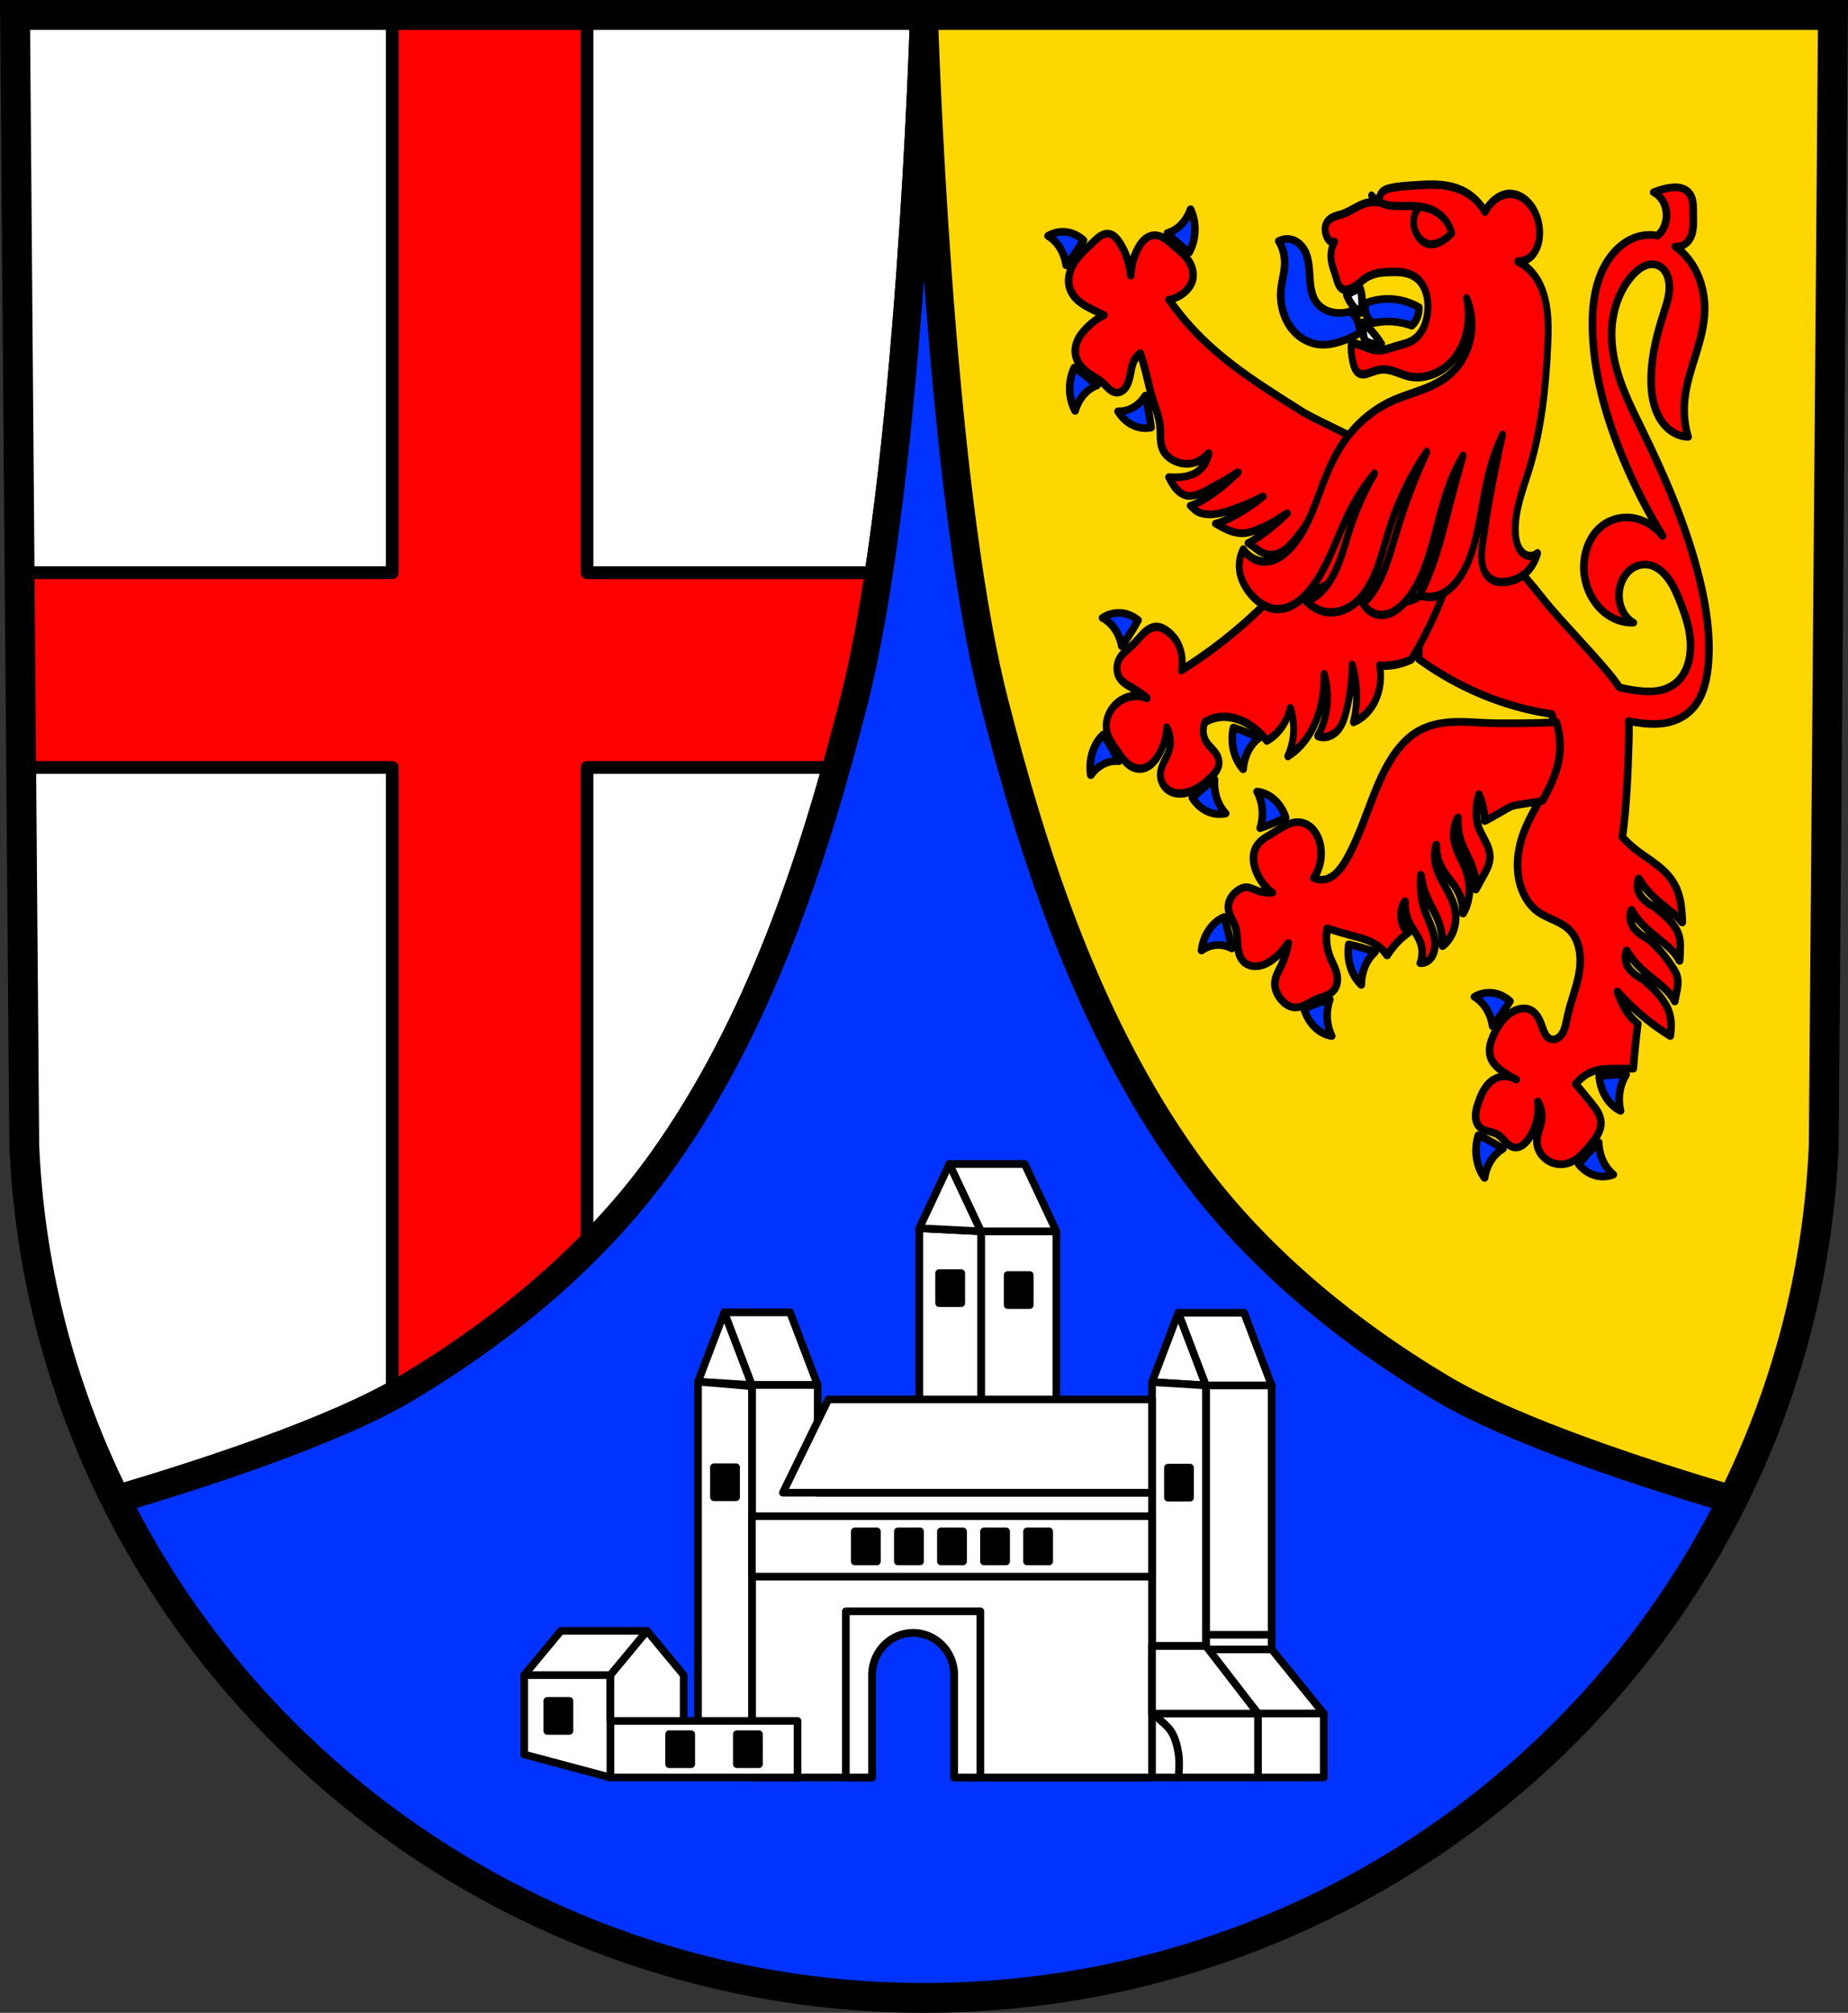 <?xml version="1.0" encoding="UTF-8" standalone="no"?>
<!-- Created with Inkscape (http://www.inkscape.org/) -->

<svg
   xmlns:dc="http://purl.org/dc/elements/1.1/"
   xmlns:cc="http://creativecommons.org/ns#"
   xmlns:rdf="http://www.w3.org/1999/02/22-rdf-syntax-ns#"
   xmlns:svg="http://www.w3.org/2000/svg"
   xmlns="http://www.w3.org/2000/svg"
   xmlns:sodipodi="http://sodipodi.sourceforge.net/DTD/sodipodi-0.dtd"
   xmlns:inkscape="http://www.inkscape.org/namespaces/inkscape"
   width="192.212mm"
   height="209.344mm"
   viewBox="0 0 192.212 209.344"
   version="1.1"
   id="svg8449"
   inkscape:version="0.92.4 (5da689c313, 2019-01-14)"
   sodipodi:docname="DEU Dhronecken COA.svg">
  <rect x="0" y="0" width="192.212" height="209.344" fill="#333333" stroke="none"/>
  <defs
     id="defs8443">
    <inkscape:path-effect
       effect="spiro"
       id="path-effect5298-3-3"
       is_visible="true" />
    <inkscape:path-effect
       effect="spiro"
       id="path-effect5302-9-3"
       is_visible="true" />
    <inkscape:path-effect
       effect="spiro"
       id="path-effect5460-3-0"
       is_visible="true" />
    <inkscape:path-effect
       effect="spiro"
       id="path-effect5298-3-3-4"
       is_visible="true" />
    <inkscape:path-effect
       effect="spiro"
       id="path-effect5302-9-3-7"
       is_visible="true" />
    <inkscape:path-effect
       effect="spiro"
       id="path-effect5460-3-0-2"
       is_visible="true" />
  </defs>
  <sodipodi:namedview
     id="base"
     pagecolor="#ffffff"
     bordercolor="#666666"
     borderopacity="1.0"
     inkscape:pageopacity="0.0"
     inkscape:pageshadow="2"
     inkscape:zoom="0.69260138"
     inkscape:cx="363.23469"
     inkscape:cy="395.60994"
     inkscape:document-units="mm"
     inkscape:current-layer="layer1"
     showgrid="false"
     inkscape:window-width="1366"
     inkscape:window-height="745"
     inkscape:window-x="-8"
     inkscape:window-y="-8"
     inkscape:window-maximized="1"
     inkscape:snap-nodes="true"
     fit-margin-top="0"
     fit-margin-left="0"
     fit-margin-right="0"
     fit-margin-bottom="0"
     inkscape:snap-midpoints="true"
     inkscape:snap-smooth-nodes="true"
     inkscape:object-paths="true" />
  <g
     inkscape:label="Ebene 1"
     inkscape:groupmode="layer"
     id="layer1"
     transform="translate(4.49,-7.225)">
    <path
       style="fill:#0033ff;fill-opacity:1;fill-rule:evenodd;stroke:none;stroke-width:3.104;stroke-opacity:1"
       inkscape:connector-curvature="0"
       d="m 186.157,8.777 -0.959,117.581 C 183.105,175.817 141.758,214.988 91.616,215.016 41.519,214.955 0.156,175.77 -1.966,126.358 L -2.925,8.777 h 94.539 z"
       id="path10563-0-6-7-6-6"
       sodipodi:nodetypes="ccccccc" />
    <path
       inkscape:connector-curvature="0"
       style="fill:#ffffff;stroke:#000000;stroke-width:2.91;stroke-linecap:butt;stroke-linejoin:round;stroke-miterlimit:4;stroke-dasharray:none;stroke-opacity:1"
       d="M -2.925,8.777 -1.966,126.357 c 0.566,13.186 3.929,25.643 9.504,36.824 8.622,-2.541 22.6,-7.043 30.184,-11.558 C 47.926,145.549 57.468,137.641 64.366,127.976 74.427,113.879 80.095,96.805 84.35,80.017 90.214,56.878 91.614,8.777 91.614,8.777 Z m 94.539,0 c 0,0 1.4,48.101 7.264,71.24 4.255,16.788 9.922,33.863 19.983,47.959 6.898,9.666 16.441,17.573 26.644,23.647 7.593,4.52 21.597,9.028 30.216,11.567 5.566,-11.181 8.918,-23.64 9.476,-36.833 L 186.157,8.777 Z"
       id="path3370" />
    <path
       inkscape:connector-curvature="0"
       style="fill:#ff0000;fill-opacity:1;stroke:#000000;stroke-width:1.323;stroke-linecap:round;stroke-linejoin:round;stroke-miterlimit:4;stroke-dasharray:none;stroke-opacity:1"
       d="M 36.311,8.777 V 66.787 H -2.452 l 0.073,8.929 0.092,11.324 H 36.311 V 152.423 c 0.49,-0.266 0.963,-0.533 1.411,-0.8 6.764,-4.027 13.237,-8.86 18.842,-14.476 V 87.041 h 25.913 c 0.656,-2.341 1.28,-4.685 1.873,-7.024 0.971,-3.833 1.818,-8.358 2.558,-13.229 H 56.564 V 8.777 Z"
       id="rect3404-7" />
    <path
       style="fill:none;stroke:#000000;stroke-width:2.91;stroke-linecap:butt;stroke-linejoin:round;stroke-miterlimit:4;stroke-dasharray:none;stroke-opacity:1"
       d="m -2.925,8.777 0.959,117.58 c 0.566,13.186 3.929,25.643 9.504,36.824 8.622,-2.541 22.6,-7.043 30.184,-11.558 10.204,-6.074 19.746,-13.982 26.644,-23.647 C 74.427,113.879 80.095,96.805 84.35,80.017 90.214,56.878 91.614,8.777 91.614,8.777 Z"
       id="path9332"
       inkscape:connector-curvature="0" />
    <path
       style="fill:#ffd700;fill-opacity:1;stroke:#000000;stroke-width:2.91;stroke-linecap:butt;stroke-linejoin:round;stroke-miterlimit:4;stroke-dasharray:none;stroke-opacity:1"
       d="m 91.614,8.777 c 0,0 1.4,48.101 7.264,71.24 4.255,16.788 9.922,33.863 19.983,47.959 6.898,9.666 16.441,17.573 26.644,23.647 7.593,4.52 21.597,9.028 30.216,11.567 5.566,-11.181 8.918,-23.64 9.476,-36.833 L 186.157,8.777 Z"
       id="path3370-0"
       inkscape:connector-curvature="0" />
    <path
       style="fill:none;fill-rule:evenodd;stroke:#000000;stroke-width:3.104;stroke-opacity:1"
       inkscape:connector-curvature="0"
       d="m 186.157,8.777 -0.959,117.581 C 183.105,175.817 141.758,214.988 91.616,215.016 41.519,214.955 0.156,175.77 -1.966,126.358 L -2.925,8.777 h 94.539 z"
       id="path10563-0-6-7-6"
       sodipodi:nodetypes="ccccccc" />
    <path
       inkscape:connector-curvature="0"
       style="fill:#0033ff;fill-opacity:1;fill-rule:evenodd;stroke:#000000;stroke-width:0.794;stroke-linecap:round;stroke-linejoin:round;stroke-miterlimit:4;stroke-dasharray:none;stroke-opacity:1"
       d="m 119.344,28.986 c -0.271,0.784 -0.742,1.464 -1.332,1.922 -0.328,0.255 -0.692,0.441 -1.072,0.549 0.365,0.374 0.74,0.734 1.123,1.08 0.367,0.331 0.742,0.649 1.125,0.953 0.395,-0.715 0.608,-1.576 0.603,-2.438 -0.004,-0.72 -0.16,-1.437 -0.447,-2.067 z m -13.103,2.352 c -0.591,-0.037 -1.19,0.108 -1.724,0.42 0.628,0.375 1.159,0.987 1.499,1.73 0.19,0.414 0.321,0.866 0.388,1.333 0.329,-0.421 0.647,-0.855 0.953,-1.3 0.294,-0.426 0.577,-0.861 0.849,-1.307 -0.564,-0.521 -1.259,-0.831 -1.966,-0.876 z m 23.002,0.743 c -0.25,0.02 -0.497,0.091 -0.726,0.212 0.417,0.683 0.638,1.539 0.617,2.388 -0.022,0.889 -0.297,1.739 -0.385,2.622 -0.146,1.462 0.256,2.994 1.079,4.074 0.759,0.997 1.851,1.592 2.967,1.686 0.833,0.07 1.667,-0.127 2.465,-0.421 0.58,-0.214 1.148,-0.481 1.696,-0.796 -0.003,-0.567 -0.154,-1.13 -0.424,-1.592 -0.148,-0.253 -0.331,-0.476 -0.539,-0.656 -0.626,0.205 -1.289,0.237 -1.926,0.094 -0.342,-0.077 -0.678,-0.204 -0.984,-0.404 -0.306,-0.199 -0.583,-0.473 -0.788,-0.814 -0.369,-0.614 -0.483,-1.397 -0.539,-2.154 -0.04,-0.532 -0.057,-1.069 -0.129,-1.596 -0.072,-0.527 -0.203,-1.052 -0.449,-1.495 -0.281,-0.504 -0.709,-0.882 -1.19,-1.052 -0.24,-0.085 -0.492,-0.117 -0.742,-0.097 z m 10.738,6.231 c -0.829,-0.015 -1.659,0.135 -2.448,0.444 -0.038,0.199 -0.051,0.405 -0.039,0.609 0.018,0.299 0.093,0.594 0.231,0.843 0.163,0.293 0.414,0.513 0.694,0.609 0.635,-0.135 1.283,-0.181 1.926,-0.14 0.678,0.043 1.353,0.185 2.004,0.421 0.25,-0.231 0.451,-0.541 0.577,-0.89 0.117,-0.322 0.17,-0.678 0.154,-1.03 -0.717,-0.407 -1.487,-0.677 -2.273,-0.796 -0.274,-0.042 -0.55,-0.064 -0.827,-0.069 z m -32.725,7.137 c -0.357,0.744 -0.525,1.62 -0.476,2.479 0.041,0.718 0.233,1.422 0.553,2.028 0.23,-0.803 0.665,-1.517 1.231,-2.019 0.315,-0.279 0.669,-0.493 1.042,-0.63 -0.384,-0.345 -0.777,-0.677 -1.178,-0.993 -0.383,-0.302 -0.774,-0.591 -1.171,-0.866 z m 7.387,2.919 c -0.238,0.375 -0.529,0.7 -0.855,0.958 -0.587,0.463 -1.292,0.703 -1.991,0.678 0.352,0.579 0.825,1.047 1.362,1.35 0.643,0.363 1.376,0.484 2.075,0.344 -0.069,-0.549 -0.151,-1.096 -0.247,-1.64 -0.1,-0.568 -0.215,-1.131 -0.343,-1.691 z m -2.758,22.597 c -0.592,-0.002 -1.184,0.18 -1.704,0.523 0.643,0.337 1.197,0.916 1.567,1.638 0.206,0.402 0.356,0.846 0.441,1.308 0.311,-0.44 0.611,-0.892 0.9,-1.355 0.276,-0.443 0.541,-0.895 0.795,-1.357 -0.584,-0.487 -1.291,-0.755 -2,-0.757 z m 11.924,11.925 c -0.192,0.829 -0.174,1.728 0.051,2.545 0.188,0.682 0.519,1.306 0.953,1.795 0.057,-0.848 0.331,-1.673 0.775,-2.33 0.247,-0.366 0.545,-0.681 0.878,-0.927 -0.443,-0.217 -0.891,-0.419 -1.344,-0.602 -0.434,-0.176 -0.872,-0.336 -1.313,-0.481 z m -13.55,0.728 c -0.557,0.532 -0.978,1.272 -1.192,2.093 -0.179,0.686 -0.213,1.427 -0.099,2.133 0.457,-0.644 1.078,-1.114 1.755,-1.328 0.377,-0.119 0.77,-0.16 1.159,-0.121 -0.253,-0.493 -0.517,-0.976 -0.794,-1.449 -0.265,-0.453 -0.541,-0.895 -0.828,-1.328 z m 11.576,4.654 c -0.408,0.301 -0.809,0.617 -1.201,0.948 -0.375,0.317 -0.743,0.647 -1.103,0.99 0.431,0.683 1.034,1.205 1.707,1.474 0.562,0.225 1.171,0.275 1.754,0.145 -0.525,-0.563 -0.904,-1.323 -1.072,-2.148 -0.093,-0.46 -0.123,-0.939 -0.086,-1.41 z m 4.427,1.28 c 0.38,0.714 0.576,1.571 0.553,2.421 -0.013,0.473 -0.091,0.944 -0.231,1.385 0.46,-0.155 0.917,-0.328 1.368,-0.517 0.432,-0.181 0.859,-0.378 1.282,-0.591 -0.263,-0.8 -0.728,-1.5 -1.316,-1.981 -0.491,-0.402 -1.066,-0.651 -1.656,-0.718 z m -3.426,13.044 c -0.669,0.283 -1.266,0.815 -1.688,1.507 -0.353,0.578 -0.584,1.265 -0.666,1.978 0.604,-0.429 1.318,-0.628 2.015,-0.562 0.388,0.037 0.771,0.154 1.128,0.345 -0.107,-0.566 -0.228,-1.127 -0.363,-1.684 -0.129,-0.533 -0.272,-1.061 -0.427,-1.584 z m 12.965,2.843 c -0.134,0.846 -0.054,1.74 0.227,2.531 0.235,0.661 0.608,1.248 1.074,1.691 -0.003,-0.851 0.214,-1.7 0.611,-2.401 0.221,-0.39 0.496,-0.735 0.81,-1.014 -0.456,-0.171 -0.917,-0.325 -1.381,-0.462 -0.444,-0.131 -0.891,-0.246 -1.341,-0.345 z m 14.794,5.037 c -0.591,-0.037 -1.19,0.108 -1.724,0.42 0.628,0.375 1.159,0.987 1.499,1.73 0.19,0.414 0.321,0.867 0.388,1.334 0.329,-0.421 0.647,-0.855 0.953,-1.3 0.294,-0.426 0.577,-0.862 0.849,-1.308 -0.564,-0.521 -1.259,-0.831 -1.966,-0.876 z m -16.764,0.683 c -0.465,0.133 -0.926,0.283 -1.384,0.45 -0.438,0.16 -0.871,0.336 -1.301,0.527 0.236,0.812 0.677,1.534 1.248,2.043 0.477,0.426 1.043,0.703 1.63,0.799 -0.356,-0.733 -0.522,-1.598 -0.471,-2.446 0.028,-0.472 0.122,-0.938 0.277,-1.373 z m 30.095,7.837 c -0.239,0.004 -0.477,0.013 -0.716,0.026 -0.457,0.026 -0.912,0.068 -1.367,0.126 0.066,0.858 0.349,1.688 0.801,2.352 0.378,0.554 0.871,0.991 1.421,1.257 -0.198,-0.816 -0.187,-1.705 0.033,-2.512 0.122,-0.45 0.307,-0.874 0.545,-1.249 -0.239,-0.004 -0.478,-0.004 -0.717,0 z m -14.643,6.295 c -0.261,0.801 -0.319,1.697 -0.163,2.538 0.13,0.702 0.406,1.364 0.797,1.904 0.128,-0.836 0.47,-1.622 0.967,-2.222 0.277,-0.333 0.6,-0.61 0.951,-0.813 -0.422,-0.271 -0.852,-0.527 -1.287,-0.766 -0.416,-0.229 -0.838,-0.443 -1.265,-0.641 z m 12.509,0.744 c -0.373,0.362 -0.737,0.738 -1.091,1.128 -0.339,0.373 -0.669,0.758 -0.989,1.154 0.5,0.611 1.153,1.033 1.849,1.196 0.581,0.136 1.191,0.091 1.754,-0.128 -0.58,-0.477 -1.035,-1.172 -1.289,-1.965 -0.141,-0.441 -0.22,-0.912 -0.233,-1.385 z"
       id="path4947-0-0" />
    <path
       style="fill:#ff0000;fill-opacity:1;fill-rule:evenodd;stroke:#000000;stroke-width:0.794;stroke-linecap:butt;stroke-linejoin:round;stroke-miterlimit:4;stroke-dasharray:none;stroke-opacity:1"
       d="m 169.82,26.704 c -0.195,-0.003 -0.391,0.015 -0.585,0.041 -0.587,0.081 -1.166,0.242 -1.722,0.482 0.355,0.168 0.67,0.456 0.902,0.823 0.232,0.367 0.38,0.811 0.422,1.271 0.043,0.464 -0.021,0.942 -0.184,1.365 -0.163,0.423 -0.423,0.791 -0.744,1.049 -0.748,-0.146 -1.522,-0.091 -2.251,0.161 -0.87,0.301 -1.671,0.879 -2.325,1.638 -0.655,0.759 -1.166,1.695 -1.516,2.709 -0.593,1.714 -0.724,3.616 -0.662,5.474 0.155,4.617 1.459,9.08 3.179,13.202 1.176,2.819 2.551,5.516 4.106,8.05 -0.962,-1.203 -2.328,-1.915 -3.708,-1.932 -1.099,-0.014 -2.214,0.416 -3.047,1.288 -0.996,1.043 -1.528,2.689 -1.426,4.282 0.093,1.435 0.681,2.8 1.558,3.768 0.964,1.065 2.275,1.655 3.577,1.61 -0.51,-0.288 -0.939,-0.785 -1.2,-1.391 -0.261,-0.606 -0.353,-1.316 -0.258,-1.99 0.125,-0.88 0.573,-1.683 1.193,-2.16 0.621,-0.478 1.404,-0.627 2.118,-0.416 0.738,0.218 1.379,0.797 1.871,1.501 0.492,0.704 0.849,1.53 1.176,2.364 0.498,1.269 0.943,2.599 1.034,4.001 0.046,0.701 0.001,1.414 -0.165,2.087 -0.167,0.673 -0.458,1.305 -0.869,1.8 -0.55,0.663 -1.293,1.055 -2.055,1.23 -0.761,0.175 -1.545,0.146 -2.316,0.059 -0.671,-0.076 -1.339,-0.198 -2,-0.362 -0.366,-0.602 -0.808,-1.144 -1.252,-1.668 -1.92,-2.262 -3.964,-4.362 -5.9,-6.602 -0.799,-0.925 -1.525,-1.929 -2.342,-2.846 -0.784,-0.88 -1.345,-2.143 -2.452,-2.546 -0.678,-0.247 -1.447,0.451 -2.154,0.228 -0.467,-0.147 1.11,-4.577 0.795,-5.021 -0.315,-0.444 -2.523,3.1 -2.574,2.517 -0.328,1.207 -0.955,2.291 -1.779,3.074 -0.854,0.811 -1.055,4.638 -2.137,4.709 -0.383,0.777 -0.668,1.624 -0.843,2.504 -0.177,0.892 -0.241,1.817 -0.188,2.732 1.443,1.039 2.946,1.953 4.496,2.733 2.962,1.491 6.09,2.489 9.272,2.96 0.592,1.346 0.794,2.94 0.562,4.44 -0.23,1.485 -0.86,2.83 -1.539,4.095 -0.68,1.265 -1.423,2.492 -1.926,3.874 -0.479,1.318 -0.727,2.786 -0.562,4.212 0.18,1.549 0.88,3.031 1.966,3.871 0.581,0.45 1.247,0.706 1.89,1.006 0.643,0.3 1.289,0.662 1.763,1.27 0.325,0.416 0.557,0.935 0.692,1.485 0.136,0.55 0.178,1.13 0.151,1.703 -0.09,1.9 -0.919,3.622 -1.312,5.464 -0.084,0.395 -0.148,0.798 -0.268,1.179 -0.12,0.381 -0.302,0.746 -0.575,0.984 -0.161,0.141 -0.352,0.234 -0.549,0.258 -0.198,0.023 -0.402,-0.024 -0.575,-0.143 -0.2,-0.137 -0.35,-0.363 -0.463,-0.606 -0.113,-0.243 -0.194,-0.505 -0.286,-0.761 -0.191,-0.529 -0.447,-1.048 -0.844,-1.366 -0.313,-0.252 -0.696,-0.36 -1.072,-0.345 -0.375,0.015 -0.743,0.148 -1.082,0.345 -0.913,0.531 -1.609,1.517 -2.06,2.618 -0.123,0.3 -0.231,0.612 -0.289,0.939 -0.058,0.328 -0.066,0.673 0.007,0.996 0.082,0.358 0.262,0.675 0.481,0.935 0.218,0.26 0.475,0.468 0.737,0.66 0.479,0.351 0.981,0.655 1.499,0.91 -0.462,-0.284 -0.995,-0.395 -1.509,-0.315 -0.514,0.081 -1.006,0.353 -1.394,0.77 -0.477,0.514 -0.783,1.221 -1.031,1.935 -0.134,0.388 -0.256,0.79 -0.282,1.21 -0.013,0.21 -0.001,0.423 0.044,0.626 0.045,0.203 0.124,0.396 0.238,0.555 0.117,0.163 0.269,0.286 0.431,0.376 0.162,0.09 0.334,0.148 0.508,0.196 0.347,0.095 0.708,0.151 1.028,0.339 0.319,0.188 0.578,0.496 0.849,0.774 0.272,0.278 0.578,0.537 0.931,0.592 0.266,0.042 0.539,-0.04 0.777,-0.191 0.238,-0.151 0.444,-0.368 0.627,-0.606 0.81,-1.051 1.2,-2.559 1.031,-3.984 0.348,0.582 0.487,1.342 0.375,2.049 -0.058,0.368 -0.18,0.716 -0.285,1.068 -0.105,0.352 -0.195,0.721 -0.184,1.095 0.01,0.344 0.106,0.68 0.257,0.97 0.151,0.291 0.356,0.537 0.586,0.737 0.719,0.623 1.686,0.772 2.529,0.455 0.929,-0.349 1.669,-1.196 2.342,-2.049 0.239,-0.303 0.475,-0.613 0.655,-0.971 0.179,-0.359 0.299,-0.773 0.282,-1.192 -0.016,-0.383 -0.144,-0.747 -0.32,-1.066 -0.175,-0.318 -0.396,-0.596 -0.617,-0.87 -0.556,-0.69 -1.119,-1.373 -1.686,-2.049 0.542,-0.654 1.228,-1.129 1.967,-1.365 0.76,-0.243 1.556,-0.233 2.342,-0.228 0.562,0.004 1.124,0.004 1.686,0 0.054,-0.722 0.117,-1.443 0.188,-2.163 0.082,-0.837 0.176,-1.672 0.281,-2.504 -0.463,-0.372 -0.876,-0.835 -1.218,-1.366 -0.386,-0.599 -0.675,-1.281 -0.904,-1.991 0.734,0.823 1.509,1.591 2.321,2.296 1.008,0.876 2.072,1.658 3.179,2.335 0.084,-0.61 0.122,-1.231 0.029,-1.831 -0.074,-0.48 -0.231,-0.953 -0.459,-1.355 -0.585,-1.032 -1.414,-1.846 -2.252,-2.576 -0.32,-0.279 -0.728,-0.386 -1.043,-0.674 -0.311,-0.284 -0.644,-0.583 -0.811,-1.017 -0.174,-0.452 -0.174,-0.997 0,-1.449 0.219,0.372 0.463,0.722 0.728,1.047 0.611,0.748 1.329,1.353 2.053,1.932 0.711,0.569 1.446,1.131 1.987,1.931 0.086,0.127 0.164,0.261 0.238,0.398 0.1,-0.802 0.417,-1.614 0.286,-2.41 -0.088,-0.534 -0.408,-0.978 -0.689,-1.403 -0.646,-0.977 -1.414,-1.846 -2.252,-2.576 -0.32,-0.279 -0.728,-0.386 -1.043,-0.674 -0.31,-0.284 -0.644,-0.583 -0.811,-1.017 -0.174,-0.452 -0.174,-0.997 0,-1.449 0.219,0.372 0.463,0.722 0.728,1.047 0.611,0.748 1.329,1.352 2.053,1.931 0.711,0.569 1.447,1.132 1.987,1.932 0.086,0.127 0.163,0.26 0.237,0.397 0.009,-0.079 0.025,-0.156 0.027,-0.235 0.023,-0.876 0.145,-1.832 -0.166,-2.623 -0.445,-1.13 -1.414,-1.846 -2.252,-2.576 -0.32,-0.279 -0.728,-0.387 -1.042,-0.674 -0.31,-0.284 -0.644,-0.583 -0.811,-1.017 -0.174,-0.452 -0.174,-0.997 0,-1.449 0.219,0.372 0.463,0.722 0.728,1.047 0.611,0.748 1.328,1.353 2.053,1.932 0.609,0.487 1.235,0.971 1.742,1.602 -0.003,-0.385 -0.019,-0.77 -0.053,-1.153 -0.076,-0.867 -0.243,-1.735 -0.596,-2.495 -0.45,-0.97 -1.177,-1.708 -1.946,-2.312 -0.769,-0.605 -1.595,-1.097 -2.359,-1.713 -0.448,-0.361 -0.872,-0.766 -1.27,-1.206 0.003,-0.018 0.006,-0.037 0.007,-0.055 0.427,-3.273 0.566,-6.592 0.656,-9.904 0.019,-0.698 0.031,-1.408 -0.007,-2.107 0.467,0.099 0.937,0.178 1.409,0.23 0.966,0.107 1.949,0.115 2.897,-0.138 0.947,-0.253 1.862,-0.783 2.534,-1.633 0.484,-0.612 0.83,-1.373 1.058,-2.175 0.228,-0.802 0.342,-1.647 0.4,-2.493 0.195,-2.876 -0.252,-5.767 -0.927,-8.533 -1.364,-5.584 -3.649,-10.767 -6.093,-15.778 -0.767,-1.572 -1.553,-3.138 -2.142,-4.819 -0.589,-1.681 -0.977,-3.498 -0.904,-5.324 0.088,-2.194 0.883,-4.363 2.252,-5.796 0.421,-0.44 0.902,-0.816 1.442,-0.973 0.27,-0.078 0.552,-0.1 0.827,-0.047 0.274,0.053 0.54,0.181 0.761,0.385 0.274,0.252 0.472,0.615 0.585,1.009 0.113,0.394 0.145,0.819 0.119,1.236 -0.051,0.833 -0.322,1.619 -0.572,2.396 -0.668,2.074 -1.226,4.233 -1.308,6.458 -0.034,0.936 0.018,1.883 0.229,2.783 0.211,0.901 0.588,1.755 1.142,2.405 0.657,0.77 1.557,1.226 2.47,1.252 -0.323,-1.077 -0.459,-2.237 -0.397,-3.381 0.094,-1.723 0.626,-3.359 1.129,-4.974 0.504,-1.615 0.992,-3.281 0.99,-5.008 -0.001,-1.296 -0.287,-2.589 -0.818,-3.713 -0.531,-1.123 -1.308,-2.074 -2.229,-2.727 0.312,0.047 0.634,-0.02 0.915,-0.191 0.281,-0.171 0.518,-0.444 0.674,-0.775 0.168,-0.357 0.239,-0.772 0.263,-1.182 0.024,-0.41 0.004,-0.822 0.003,-1.234 -0.001,-0.332 0.01,-0.664 -0.018,-0.994 -0.028,-0.33 -0.097,-0.661 -0.247,-0.939 -0.214,-0.397 -0.576,-0.65 -0.955,-0.762 -0.19,-0.056 -0.384,-0.08 -0.579,-0.083 z"
       id="path5348-4-2"
       inkscape:connector-curvature="0"
       sodipodi:nodetypes="cccccccccccsccccccccccscccccccccaacccccccccccccccccccccccccccccccccccccccccccccccccccscccsccccccccccccccccccccccccccccccccccscccccccccccccccccccsscscscccccccccccscccccccccccc" />
    <path
       style="fill:#ff0000;fill-opacity:1;fill-rule:evenodd;stroke:#000000;stroke-width:2.15;stroke-linecap:round;stroke-linejoin:round;stroke-miterlimit:4;stroke-dasharray:none;stroke-opacity:1"
       d="m 133.398,537.416 c -5.736,5.032 -11.857,9.625 -18.292,13.725 -3.912,2.493 -7.94,4.804 -12.067,6.923 0.628,-2.572 0.029,-5.416 -1.583,-7.517 -0.891,-1.161 -2.065,-2.092 -3.363,-2.769 -0.801,-0.418 -1.669,-0.747 -2.572,-0.791 -0.751,-0.036 -1.504,0.127 -2.2,0.414 -0.695,0.287 -1.335,0.695 -1.931,1.155 -1.19,0.92 -2.207,2.047 -3.387,2.981 -0.814,0.644 -1.699,1.192 -2.516,1.833 -0.817,0.64 -1.576,1.39 -2.034,2.322 -0.287,0.584 -0.449,1.231 -0.454,1.881 -0.005,0.651 0.147,1.304 0.454,1.877 0.396,0.74 1.034,1.326 1.734,1.789 0.7,0.462 1.467,0.812 2.222,1.179 1.7,0.827 3.352,1.752 4.945,2.769 -2.162,-0.733 -4.564,-0.733 -6.726,0 -1.685,0.571 -3.228,1.588 -4.352,2.967 -0.997,1.224 -1.662,2.775 -1.583,4.352 0.06,1.187 0.534,2.322 1.167,3.327 0.634,1.005 1.426,1.899 2.196,2.805 0.688,0.81 1.363,1.634 2.129,2.37 0.767,0.736 1.633,1.385 2.618,1.784 1.441,0.583 3.11,0.589 4.55,0 1.36,-0.556 2.472,-1.601 3.363,-2.769 1.604,-2.104 2.579,-4.681 2.769,-7.319 1.151,1.641 1.455,3.845 0.791,5.737 -0.396,1.129 -1.1,2.118 -1.701,3.153 -0.601,1.034 -1.116,2.18 -1.068,3.375 0.038,0.943 0.435,1.857 1.047,2.576 0.612,0.719 1.431,1.248 2.316,1.578 1.567,0.586 3.311,0.555 4.945,0.198 2.973,-0.651 5.634,-2.334 7.912,-4.352 0.479,-0.424 0.947,-0.868 1.315,-1.391 0.368,-0.523 0.633,-1.135 0.663,-1.774 0.028,-0.607 -0.158,-1.211 -0.457,-1.74 -0.299,-0.529 -0.707,-0.988 -1.145,-1.41 -0.876,-0.842 -1.895,-1.565 -2.552,-2.587 -0.449,-0.698 -0.708,-1.517 -0.743,-2.347 -0.035,-0.83 0.156,-1.667 0.545,-2.401 1.465,-0.716 3.062,-1.16 4.686,-1.303 2.225,-0.195 4.479,0.175 6.589,0.907 3.001,1.042 5.742,2.823 7.913,5.143 1.731,-0.783 3.293,-1.938 4.55,-3.363 1.259,-1.428 2.21,-3.126 2.769,-4.945 0.803,1.999 1.144,4.182 0.989,6.33 -0.15,2.076 -0.762,4.118 -1.78,5.934 2.733,-1.395 5.127,-3.447 6.923,-5.934 1.704,-2.359 2.864,-5.087 3.561,-7.912 0.574,-2.326 0.84,-4.727 0.791,-7.121 0.84,2.334 1.18,4.846 0.989,7.319 -0.233,3.028 -1.267,5.99 -2.967,8.506 1.094,0.323 2.274,0.348 3.381,0.071 1.106,-0.277 2.136,-0.854 2.949,-1.654 1.339,-1.317 2.035,-3.145 2.572,-4.945 1.128,-3.783 1.729,-7.723 1.78,-11.671 0.871,2.407 1.341,4.958 1.385,7.517 0.041,2.406 -0.294,4.818 -0.989,7.121 2.917,-0.953 5.445,-3.047 6.923,-5.737 1.443,-2.624 1.874,-5.789 1.187,-8.704 2.255,0.127 4.528,-0.074 6.726,-0.593 1.077,-0.255 2.135,-0.585 3.165,-0.989 2.739,-3.738 5.217,-7.666 7.412,-11.747 1.285,-2.39 2.474,-4.832 3.561,-7.319 -1.118,0.106 -2.24,0.172 -3.363,0.198 -0.725,0.017 -1.451,0.017 -2.176,0 -1.079,1.468 -2.562,2.635 -4.242,3.339 -1.763,0.738 -3.74,0.961 -5.621,0.621 -1.163,-0.21 -2.282,-0.629 -3.339,-1.16 -3.466,-1.739 -6.292,-4.724 -7.838,-8.28 -1.546,-3.557 -1.802,-7.658 -0.71,-11.379 1.092,-3.721 3.525,-7.034 6.748,-9.19 3.223,-2.156 7.213,-3.14 11.07,-2.73 3.515,6.25 3.693,14.256 0.459,20.655 -3.234,6.4 -9.785,11.005 -16.902,11.882 -2.229,0.275 -4.489,0.206 -6.726,0 -1.6,-0.147 -3.199,-0.365 -4.748,-0.791 -5.061,-1.393 -9.432,-5.11 -11.62,-9.882 -2.188,-4.772 -2.152,-10.509 0.095,-15.253 2.247,-4.744 6.664,-8.407 11.742,-9.737 5.078,-1.33 10.723,-0.303 15.007,2.73 1.1,7.187 -0.779,14.784 -5.103,20.63 -4.324,5.846 -11.038,9.866 -18.232,10.919 -1.517,0.222 -3.103,0.311 -4.55,-0.198 -0.73,-0.257 -1.408,-0.663 -1.978,-1.187 z"
       id="path5458-5-1"
       inkscape:path-effect="#path-effect5460-3-0"
       inkscape:original-d="m 133.3983,537.41558 c 0,0 -11.84522,9.48673 -18.29199,13.72513 -3.83083,2.51856 -12.06657,6.92344 -12.06657,6.92344 0,0 -0.25575,-5.32686 -1.5825,-7.51688 -0.75242,-1.24199 -2.08411,-2.08121 -3.36282,-2.76937 -0.78975,-0.42501 -1.68148,-0.90119 -2.57156,-0.79125 -2.90676,0.35902 -5.17139,2.7956 -7.51687,4.54969 -1.64458,1.22991 -3.72092,2.27511 -4.54969,4.15406 -0.50559,1.14626 -0.56027,2.63789 0,3.75844 0.7372,1.47441 2.57468,2.06795 3.95625,2.96719 1.58344,1.03064 4.94531,2.76938 4.94531,2.76938 0,0 -4.58335,-0.66082 -6.72562,0 -1.67771,0.51752 -3.27462,1.58079 -4.35188,2.96718 -0.94708,1.21886 -1.70034,2.81283 -1.5825,4.35188 0.17797,2.32444 1.90278,4.31478 3.36281,6.13219 1.31695,1.63931 2.77909,3.41447 4.74751,4.15407 1.41965,0.53342 3.1222,0.51213 4.54968,0 1.36682,-0.49037 2.51695,-1.58905 3.36281,-2.76938 1.51945,-2.12027 2.76938,-7.31907 2.76938,-7.31907 0,0 1.04547,3.82309 0.79125,5.73657 -0.31129,2.34307 -3.09838,4.18717 -2.76938,6.52782 0.24798,1.76419 1.77054,3.35498 3.36281,4.15406 1.4745,0.73998 3.33955,0.57622 4.94532,0.19781 2.92985,-0.69043 5.72553,-2.28356 7.9125,-4.35187 0.9039,-0.85486 2.02051,-1.92162 1.97813,-3.16501 -0.0804,-2.35952 -3.37967,-3.50628 -4.15406,-5.73656 -0.51952,-1.49625 -0.19782,-4.7475 -0.19782,-4.7475 0,0 3.06875,-1.19382 4.68647,-1.30263 2.212,-0.14877 4.51132,0.1331 6.58885,0.907 2.94783,1.0981 7.91251,5.14313 7.91251,5.14313 0,0 3.3028,-1.94799 4.54969,-3.36282 1.24917,-1.41742 2.76937,-4.94531 2.76937,-4.94531 0,0 1.13466,4.19937 0.98906,6.33 -0.1408,2.06042 -1.78031,5.93438 -1.78031,5.93438 0,0 5.1021,-3.50092 6.92344,-5.93438 1.73306,-2.31551 2.79822,-5.12255 3.56063,-7.9125 0.62958,-2.30389 0.79125,-7.12126 0.79125,-7.12126 0,0 1.23645,4.86967 0.98906,7.31907 -0.30176,2.98767 -2.96719,8.50594 -2.96719,8.50594 0,0 4.62272,-0.23509 6.33001,-1.5825 1.45849,-1.15105 1.99514,-3.179 2.57156,-4.94531 1.2209,-3.74114 1.78031,-11.67095 1.78031,-11.67095 0,0 1.32844,4.96972 1.38469,7.51688 0.0529,2.39595 -0.98906,7.12126 -0.98906,7.12126 0,0 5.46766,-3.1168 6.92344,-5.73657 1.42227,-2.55947 1.18688,-8.70375 1.18688,-8.70375 0,0 4.51789,-0.15637 6.72563,-0.59344 1.08427,-0.21466 3.165,-0.98906 3.165,-0.98906 0,0 5.17791,-7.73636 7.4123,-11.74701 1.33088,-2.38886 3.56063,-7.31906 3.56063,-7.31906 0,0 -2.23973,0.16483 -3.36282,0.19781 -0.72485,0.0213 -2.17594,0 -2.17594,0 0,0 -2.47891,2.64077 -4.24245,3.33862 -1.7036,0.67414 -3.7471,0.82704 -5.62082,0.62079 -1.1973,-0.13178 -2.79458,-0.27219 -3.33862,-1.15951 -5.92805,-9.66851 9.27017,-31.57896 9.27017,-31.57896 0,0 -4.5669,26.01829 -16.44297,32.5375 -1.86488,1.0237 -4.49494,0.18403 -6.72563,0 -1.60659,-0.13253 -3.97388,0.37475 -4.74751,-0.79125 -6.69658,-10.09295 15.22465,-32.14187 15.22465,-32.14187 0,0 -10.10236,25.80205 -23.33496,31.54843 -1.34307,0.58324 -3.11868,0.22058 -4.54969,-0.19781 -0.76898,-0.22483 -1.97813,-1.18688 -1.97813,-1.18688 z"
       inkscape:connector-curvature="0"
       sodipodi:nodetypes="cacaaaaaaacaaaaaaacaaaaaaacaacacacaacacaacacacacacacaaacaaacaac"
       transform="matrix(0.335,0,0,0.407,83.874,-150.205)" />
    <path
       style="fill:#ff0000;fill-opacity:1;fill-rule:evenodd;stroke:#000000;stroke-width:3;stroke-linecap:round;stroke-linejoin:round;stroke-miterlimit:4;stroke-dasharray:none;stroke-opacity:1"
       d="m 417.713,91.68 c -0.146,-0.006 -0.292,-0.003 -0.438,0.008 -0.873,0.064 -1.732,0.424 -2.51,0.926 -1.037,0.669 -1.95,1.578 -2.873,2.459 -2.894,2.762 -6.031,5.36 -8.01,9.131 -1.136,2.164 -1.85,4.768 -1.502,7.299 0.342,2.482 1.672,4.635 3.301,6.188 1.629,1.553 3.549,2.58 5.459,3.549 1.659,0.842 3.329,1.655 5.008,2.436 -2.752,1.381 -5.306,3.345 -7.51,5.779 -1.013,1.119 -1.96,2.349 -2.66,3.779 -0.7,1.43 -1.142,3.077 -1.094,4.74 0.059,2.039 0.858,3.98 2,5.477 1.217,1.595 2.792,2.715 4.375,3.729 1.583,1.013 3.212,1.951 4.637,3.268 0.787,0.728 1.505,1.566 2.307,2.27 0.802,0.703 1.716,1.28 2.701,1.385 0.777,0.082 1.567,-0.141 2.258,-0.58 0.691,-0.44 1.284,-1.094 1.746,-1.857 0.874,-1.442 1.271,-3.22 1.611,-4.963 0.341,-1.743 0.653,-3.527 1.393,-5.076 0.599,-1.254 1.472,-2.315 2.504,-3.043 0.828,2.603 1.579,5.244 2.252,7.912 0.897,3.558 1.656,7.172 2.754,10.646 1.044,3.304 2.403,6.53 2.752,10.043 0.153,1.536 0.108,3.088 0.174,4.633 0.065,1.545 0.25,3.114 0.828,4.492 0.821,1.958 2.363,3.343 4.006,4.26 2.408,1.343 5.156,1.812 7.76,1.217 2.344,-0.536 4.551,-1.93 6.258,-3.955 -0.419,2.506 -1.595,4.815 -3.254,6.389 -2.239,2.125 -5.174,2.83 -8.01,3.043 -1.417,0.106 -2.839,0.106 -4.256,0 1.378,2.748 2.399,4.435 4.166,5.871 1.098,0.892 2.44,1.516 3.76,1.51 4.034,-0.018 7.732,-2.846 11.459,-4.723 2.636,-1.327 5.136,-3.02 7.674,-4.604 -3.713,3.72 -7.718,7.005 -11.945,9.799 -2.107,1.393 -4.317,2.658 -6.637,3.334 0.998,0.903 1.925,2.019 3.09,2.553 1.731,0.793 3.659,0.953 5.506,0.836 4.028,-0.256 7.927,-1.91 11.787,-3.332 2.73,-1.006 5.356,-2.391 8.01,-3.664 -3.996,3.258 -8.249,6.051 -12.682,8.326 -1.884,0.967 -3.832,1.84 -5.83,2.326 0.158,0.094 0.314,0.198 0.473,0.291 2.822,1.664 6.231,3.439 9.561,3.514 3.539,0.079 6.956,-1.772 10.271,-3.279 2.672,-1.214 5.136,-3.022 7.674,-4.605 -3.713,3.72 -7.718,7.005 -11.945,9.799 -1.053,0.696 -2.14,1.34 -3.244,1.92 0.722,0.489 1.439,0.986 2.145,1.512 0.972,0.724 1.876,1.555 2.963,2.078 1.031,0.496 2.149,0.936 3.293,0.965 1.579,0.04 3.215,-0.359 4.607,-1.104 2.286,-1.223 4.057,-3.285 5.703,-5.287 4.339,-5.276 7.37,-10.419 10.77,-17.436 3.173,-6.548 11.768,-13.868 15.594,-19.879 -5.153,-3.393 -18.965,-9.282 -24.158,-12.582 -15.123,-9.61 -30.613,-18.986 -43.301,-32.857 -3.117,-3.408 -6.047,-7.07 -8.762,-10.953 2.255,-0.336 4.434,-1.396 6.258,-3.043 1.365,-1.233 2.568,-2.869 3.004,-4.867 0.327,-1.497 0.196,-3.114 -0.252,-4.564 -0.589,-1.912 -1.699,-3.529 -2.959,-4.879 -1.26,-1.35 -2.676,-2.462 -4.049,-3.639 -1.251,-1.073 -2.476,-2.208 -3.84,-3.055 -1.364,-0.847 -2.897,-1.398 -4.42,-1.205 -1.352,0.171 -2.628,0.925 -3.678,1.975 -1.05,1.05 -1.885,2.384 -2.58,3.805 -1.485,3.035 -2.353,6.514 -2.504,10.041 -0.429,-4.623 -1.917,-9.093 -4.254,-12.777 -0.544,-0.858 -1.138,-1.678 -1.844,-2.34 -0.705,-0.661 -1.53,-1.161 -2.412,-1.312 -0.145,-0.025 -0.291,-0.041 -0.438,-0.047 z M 555.25,283.299 c -1.148,0.008 -2.295,0.049 -3.441,0.135 -4.586,0.343 -9.203,1.453 -13.266,4.061 -5.902,3.788 -10.215,10.453 -13.51,17.508 -4.869,10.424 -7.915,22.082 -13.518,31.947 -1.078,1.899 -2.257,3.736 -3.703,5.23 -1.446,1.495 -3.18,2.638 -5.057,2.982 -1.429,0.262 -2.916,0.053 -4.256,-0.605 2.199,-3.153 3.227,-7.469 2.754,-11.562 -0.205,-1.771 -0.681,-3.5 -1.441,-5.031 -0.76,-1.531 -1.808,-2.861 -3.064,-3.791 -1.277,-0.945 -2.761,-1.47 -4.256,-1.521 -1.787,-0.062 -3.55,0.538 -5.199,1.379 -1.649,0.84 -3.208,1.921 -4.812,2.881 -1.337,0.8 -2.714,1.519 -3.967,2.5 -1.253,0.981 -2.395,2.26 -3.043,3.891 -0.587,1.477 -0.736,3.177 -0.559,4.803 0.178,1.626 0.671,3.182 1.311,4.627 1.386,3.134 3.488,5.794 6.008,7.605 -2.108,0.19 -4.247,-0.123 -6.258,-0.914 -1.237,-0.487 -2.456,-1.16 -3.756,-1.217 -1.531,-0.067 -3.009,0.742 -4.254,1.828 -0.823,0.718 -1.577,1.572 -2.131,2.604 -0.553,1.031 -0.9,2.251 -0.875,3.482 0.026,1.398 0.523,2.718 1.096,3.932 0.572,1.213 1.235,2.373 1.658,3.674 0.671,2.062 0.695,4.334 0.852,6.543 0.078,1.105 0.194,2.21 0.441,3.277 0.248,1.067 0.632,2.098 1.211,2.955 0.624,0.925 1.459,1.626 2.371,2.074 0.912,0.448 1.901,0.65 2.885,0.666 3.092,0.05 6.032,-1.708 8.512,-3.955 1.66,-1.504 3.176,-3.246 4.506,-5.174 -0.502,3.101 -1.438,6.1 -2.754,8.826 -0.536,1.11 -1.136,2.173 -1.619,3.318 -0.483,1.145 -0.852,2.391 -0.885,3.678 -0.026,1.07 0.183,2.139 0.545,3.115 0.362,0.976 0.872,1.863 1.457,2.664 1.422,1.949 3.372,3.442 5.508,3.652 1.581,0.156 3.156,-0.387 4.627,-1.107 1.471,-0.72 2.88,-1.622 4.383,-2.238 1.243,-0.51 2.54,-0.82 3.775,-1.355 1.235,-0.535 2.44,-1.333 3.234,-2.602 0.701,-1.119 1.032,-2.549 1,-3.955 -0.038,-1.606 -0.522,-3.147 -1.123,-4.578 -0.601,-1.431 -1.322,-2.787 -1.879,-4.244 -1.295,-3.391 -1.651,-7.299 -1,-10.953 3.068,1.005 6.155,1.918 9.26,2.738 3.999,1.057 8.156,2.024 11.514,4.867 1.021,0.864 1.949,1.89 2.754,3.043 1.179,-1.89 2.525,-3.627 4.006,-5.172 1.319,-1.377 2.745,-2.6 4.254,-3.65 -1.164,-1.067 -2.051,-2.575 -2.504,-4.26 -0.742,-2.76 -0.252,-5.963 1.254,-8.217 -0.119,2.966 0.498,5.971 1.752,8.52 0.697,1.417 1.576,2.685 2.406,3.992 0.83,1.307 1.622,2.679 2.1,4.225 0.754,2.44 0.662,5.247 -0.25,7.605 1.585,0.126 3.202,-0.683 4.254,-2.129 1.129,-1.551 1.571,-3.714 1.502,-5.783 -0.085,-2.567 -0.887,-5.016 -1.816,-7.324 -0.929,-2.308 -2.001,-4.545 -2.689,-6.975 -0.555,-1.961 -0.851,-4.018 -1,-6.084 -0.154,-2.124 -0.154,-4.264 0,-6.389 0.367,2.962 1.128,5.852 2.25,8.52 1.447,3.441 3.479,6.501 4.758,10.039 1.069,2.956 1.584,6.204 1.5,9.432 1.708,-1.342 3.112,-3.259 4.008,-5.479 0.982,-2.433 1.351,-5.234 1,-7.91 -0.486,-3.705 -2.267,-6.938 -4.004,-10.039 -1.737,-3.101 -3.519,-6.335 -4.006,-10.039 -0.281,-2.135 -0.105,-4.356 0.502,-6.389 -0.049,3.093 0.654,6.198 2.002,8.822 1.888,3.675 4.935,6.314 6.756,10.039 1.205,2.465 1.822,5.351 1.754,8.217 1.621,-2.72 2.51,-6.075 2.502,-9.434 -0.004,-2.952 -0.691,-5.864 -1.752,-8.52 -0.729,-1.824 -1.631,-3.534 -2.436,-5.311 -0.804,-1.777 -1.519,-3.648 -1.82,-5.643 -0.457,-3.028 0.095,-6.263 1.504,-8.822 -0.195,3.205 0.239,6.465 1.252,9.434 1.232,3.607 3.284,6.73 4.506,10.342 0.91,2.688 1.338,5.615 1.25,8.52 0.998,-1.828 1.999,-3.654 3.004,-5.477 0.59,-1.071 1.184,-2.144 1.65,-3.301 0.467,-1.157 0.805,-2.408 0.854,-3.695 0.043,-1.207 -0.168,-2.415 -0.52,-3.545 -0.352,-1.129 -0.842,-2.186 -1.367,-3.211 -1.05,-2.051 -2.265,-4.025 -2.869,-6.326 -0.31,-1.179 -0.451,-2.417 -0.502,-3.652 -0.113,-2.783 0.229,-5.59 1.002,-8.213 0.493,1.176 0.912,2.395 1.252,3.648 0.603,2.223 0.955,4.547 1.045,6.885 1.725,-0.912 3.439,-1.858 5.139,-2.838 1.683,-0.97 3.353,-1.976 5.078,-2.83 1.477,-0.731 8.42,-1.469 12.359,-2.244 0.258,-0.471 0.521,-0.941 0.775,-1.414 2.569,-4.781 4.948,-9.865 5.816,-15.477 0.72,-4.653 0.319,-9.538 -1.08,-13.955 -8.709,0.401 -21.542,0.557 -28.131,0.232 -3.443,-0.17 -6.891,-0.433 -10.334,-0.408 z"
       transform="matrix(0.265,0,0,0.265,0.053,7.225)"
       id="path5153-9-1"
       inkscape:connector-curvature="0" />
    <path
       inkscape:connector-curvature="0"
       style="fill:#ffffff;fill-opacity:1;fill-rule:evenodd;stroke:#000000;stroke-width:0.794;stroke-linecap:round;stroke-linejoin:round;stroke-miterlimit:4;stroke-dasharray:none;stroke-opacity:1"
       d="m 136.981,37.209 c -0.29,0.124 -0.577,0.258 -0.861,0.402 -0.178,0.09 -0.354,0.185 -0.53,0.282 0.133,0.366 0.312,0.706 0.53,1.006 0.261,0.361 0.577,0.662 0.927,0.885 0.136,-0.573 0.171,-1.181 0.099,-1.771 -0.033,-0.274 -0.088,-0.544 -0.165,-0.805 z m 0.298,3.542 c -0.035,0.334 -0.035,0.673 0,1.006 0.03,0.288 0.085,0.572 0.165,0.846 0.278,0.182 0.582,0.305 0.894,0.362 0.274,0.05 0.554,0.05 0.828,0 -0.177,-0.279 -0.365,-0.548 -0.563,-0.805 -0.402,-0.521 -0.846,-0.994 -1.324,-1.409 z"
       id="path5263-3-3" />
    <path
       style="fill:#ff0000;fill-opacity:1;fill-rule:evenodd;stroke:#000000;stroke-width:2.15;stroke-linecap:round;stroke-linejoin:round;stroke-miterlimit:4;stroke-dasharray:none;stroke-opacity:1"
       d="m 122.228,527.205 c -0.984,1.503 -1.412,3.361 -1.187,5.143 0.298,2.356 1.683,4.454 3.363,6.132 2.132,2.13 4.905,3.758 7.912,3.956 1.927,0.127 3.867,-0.339 5.609,-1.174 1.742,-0.835 3.294,-2.029 4.677,-3.376 5.751,-5.6 8.452,-13.538 12.66,-20.375 2.17,-3.525 4.766,-6.788 7.715,-9.693 -3.044,4.295 -5.573,8.955 -7.517,13.847 -1.171,2.947 -2.131,5.981 -3.479,8.852 -1.347,2.871 -3.122,5.614 -5.621,7.566 -1.355,1.059 -2.906,1.868 -4.55,2.374 1.831,1.551 4.14,2.53 6.528,2.769 2.82,0.282 5.711,-0.47 8.11,-1.978 3.19,-2.004 5.445,-5.226 7.061,-8.629 1.617,-3.403 2.673,-7.04 4.016,-10.559 2.743,-7.186 6.707,-13.905 11.671,-19.781 -3.702,6.661 -6.88,13.612 -9.495,20.77 -2.007,5.495 -3.787,11.293 -7.715,15.627 -0.784,0.866 -1.646,1.661 -2.572,2.374 1.035,1.424 2.623,2.435 4.352,2.769 1.664,0.322 3.411,0.026 4.964,-0.653 1.553,-0.678 2.923,-1.724 4.135,-2.908 4.029,-3.935 6.313,-9.3 8.11,-14.638 1.765,-5.242 3.168,-10.63 5.539,-15.627 1.116,-2.353 2.442,-4.607 3.956,-6.726 -1.443,4.201 -2.828,8.421 -4.154,12.66 -1.996,6.38 -3.875,12.843 -6.923,18.792 -0.728,1.42 -1.52,2.806 -2.374,4.154 1.397,0.455 2.896,0.591 4.352,0.396 3.213,-0.432 6.044,-2.447 8.11,-4.945 3.404,-4.116 4.95,-9.43 6.132,-14.638 1.031,-4.542 1.853,-9.146 3.363,-13.552 0.977,-2.851 2.238,-5.605 3.758,-8.207 -0.83,3.089 -1.622,6.188 -2.374,9.297 -1.457,6.022 -2.766,12.083 -3.758,18.199 -0.247,1.522 -0.475,3.067 -0.316,4.601 0.159,1.534 0.746,3.078 1.899,4.103 0.732,0.651 1.657,1.062 2.615,1.267 0.958,0.205 1.949,0.211 2.924,0.118 2.273,-0.216 4.517,-0.986 6.33,-2.374 1.636,-1.253 2.892,-2.996 3.561,-4.945 -0.54,0.375 -1.175,0.612 -1.828,0.68 -0.654,0.069 -1.324,-0.03 -1.93,-0.285 -1.123,-0.472 -1.978,-1.458 -2.474,-2.57 -0.496,-1.112 -0.663,-2.345 -0.691,-3.562 -0.127,-5.508 2.432,-10.661 4.352,-15.825 3.751,-10.089 5.178,-20.901 5.737,-31.65 0.143,-2.754 0.231,-5.525 -0.116,-8.261 -0.346,-2.736 -1.144,-5.453 -2.654,-7.761 -1.563,-2.39 -3.875,-4.282 -6.528,-5.341 1.579,0.087 3.183,-0.465 4.374,-1.504 0.892,-0.779 1.547,-1.813 1.936,-2.932 0.389,-1.119 0.517,-2.32 0.442,-3.502 -0.167,-2.647 -1.384,-5.222 -3.357,-6.994 -0.959,-0.861 -2.09,-1.535 -3.316,-1.933 -1.226,-0.398 -2.546,-0.516 -3.817,-0.305 -1.144,0.189 -2.236,0.641 -3.217,1.259 -1.294,0.815 -2.402,1.923 -3.217,3.217 -1.394,-1.912 -3.226,-3.503 -5.315,-4.616 -2.584,-1.376 -5.511,-2.007 -8.43,-2.224 -2.919,-0.217 -5.852,-0.036 -8.774,0.126 -2.305,0.127 -4.619,0.243 -6.888,0.668 -0.628,0.118 -1.258,0.261 -1.83,0.546 -0.572,0.284 -1.086,0.724 -1.353,1.304 -0.261,0.568 -0.261,1.25 0,1.818 -1.661,-0.245 -3.373,-0.134 -4.989,0.323 -2.285,0.647 -4.336,1.965 -6.621,2.614 -1.018,0.289 -2.078,0.444 -3.06,0.841 -0.491,0.199 -0.961,0.459 -1.359,0.807 -0.399,0.348 -0.724,0.789 -0.896,1.289 -0.264,0.766 -0.152,1.622 0.14,2.378 0.134,0.348 0.307,0.685 0.538,0.978 0.231,0.294 0.522,0.544 0.861,0.7 0.39,0.18 0.839,0.23 1.259,0.14 -0.854,1.207 -1.259,2.724 -1.119,4.196 0.158,1.664 0.97,3.183 1.539,4.756 0.212,0.588 0.393,1.191 0.685,1.744 0.291,0.553 0.71,1.063 1.274,1.333 0.366,0.175 0.779,0.242 1.185,0.229 0.406,-0.013 0.806,-0.103 1.193,-0.229 1.991,-0.645 3.567,-2.173 5.455,-3.077 2.237,-1.071 4.793,-1.215 7.273,-1.259 1.49,-0.027 2.99,-0.023 4.457,0.236 1.467,0.26 2.913,0.789 4.075,1.722 1.095,0.878 1.903,2.09 2.382,3.409 0.479,1.319 0.637,2.743 0.556,4.144 -0.091,1.567 -0.485,3.126 -1.235,4.504 -0.75,1.379 -1.866,2.571 -3.241,3.329 -1.542,0.85 -3.324,1.125 -5.035,1.539 -2.172,0.525 -4.347,1.301 -6.574,1.119 -1.638,-0.134 -3.184,-0.779 -4.756,-1.259 -0.963,-0.294 -1.945,-0.528 -2.937,-0.699 -0.125,1.74 0.065,3.502 0.559,5.175 0.157,0.53 0.346,1.056 0.635,1.527 0.29,0.471 0.687,0.887 1.183,1.131 0.515,0.253 1.111,0.306 1.682,0.247 0.571,-0.058 1.125,-0.222 1.675,-0.387 1.282,-0.384 2.579,-0.78 3.916,-0.839 1.458,-0.065 2.904,0.274 4.305,0.684 1.401,0.41 2.787,0.894 4.227,1.134 1.524,0.254 3.088,0.229 4.616,0 2.97,-0.445 5.837,-1.678 8.113,-3.637 2.4,-2.066 4.1,-4.907 4.896,-7.973 0.71,-2.737 0.71,-5.655 0,-8.392 1.211,2.261 1.798,4.852 1.679,7.413 -0.197,4.242 -2.357,8.302 -5.595,11.05 -2.626,2.229 -5.867,3.607 -9.145,4.665 -3.278,1.058 -6.648,1.831 -9.878,3.028 -5.536,2.052 -10.628,5.375 -14.547,9.791 -1.961,2.21 -3.621,4.679 -5.035,7.273 -1.968,3.611 -3.461,7.46 -5.308,11.134 -1.847,3.674 -4.104,7.236 -7.28,9.847 -1.144,0.94 -2.403,1.751 -3.775,2.308 -1.372,0.557 -2.86,0.856 -4.338,0.769 -2.35,-0.138 -4.623,-1.288 -6.127,-3.099 z"
       id="path5296-9-5"
       inkscape:path-effect="#path-effect5298-3-3"
       inkscape:original-d="m 122.22756,527.20539 c 0,0 -1.42787,3.40027 -1.18688,5.14312 0.31931,2.30927 1.6834,4.51533 3.36282,6.13219 2.12432,2.04518 4.96451,3.88666 7.9125,3.95626 3.74813,0.0885 7.45683,-2.08989 10.28626,-4.54969 6.03432,-5.24602 8.05252,-13.8398 12.66,-20.3747 2.3795,-3.3749 7.7147,-9.69282 7.7147,-9.69282 0,0 -4.99113,9.24224 -7.51688,13.84688 -3.0092,5.48601 -4.61956,12.05007 -9.09938,16.41845 -1.22469,1.19423 -4.54969,2.37375 -4.54969,2.37375 0,0 4.1719,2.57814 6.52781,2.76938 2.77357,0.22515 5.88371,-0.30913 8.11032,-1.97813 5.90946,-4.42955 7.3548,-12.80941 11.07751,-19.18782 3.85909,-6.61208 11.67094,-19.78126 11.67094,-19.78126 0,0 -6.22723,13.89479 -9.49501,20.77032 -2.49368,5.24679 -4.23625,10.97449 -7.71469,15.6272 -0.69851,0.93431 -2.57156,2.37375 -2.57156,2.37375 0,0 2.6405,2.60307 4.35188,2.76937 3.2418,0.31502 6.64837,-1.41561 9.09938,-3.56062 4.19775,-3.67367 5.81901,-9.55219 8.11031,-14.63814 2.27007,-5.03883 3.20394,-10.61804 5.53876,-15.62719 1.09884,-2.35747 3.95625,-6.72563 3.95625,-6.72563 0,0 -2.69379,8.46557 -4.15407,12.66001 -2.1949,6.30451 -4.10378,12.74124 -6.92344,18.79219 -0.67362,1.44557 -2.37375,4.15407 -2.37375,4.15407 0,0 2.93312,0.7255 4.35188,0.39562 3.08411,-0.71709 6.04644,-2.54399 8.11032,-4.94531 3.44824,-4.012 4.47924,-9.65947 6.13219,-14.63813 1.47662,-4.44755 1.80959,-9.12206 3.36281,-13.55191 0.98491,-2.80901 3.75844,-8.20748 3.75844,-8.20748 0,0 -1.65448,6.18063 -2.37375,9.29719 -1.39296,6.03561 -3.68471,12.00493 -3.75844,18.19876 -0.0351,2.94861 -0.43364,6.55185 1.5825,8.70376 1.30115,1.38877 3.63876,1.4929 5.53875,1.38468 2.24984,-0.12815 4.53983,-1.005 6.33001,-2.37375 1.61364,-1.23377 3.56062,-4.94531 3.56062,-4.94531 0,0 -2.64975,0.99373 -3.75844,0.39562 -2.02446,-1.09215 -2.92609,-3.84437 -3.165,-6.13219 -0.56822,-5.44124 3.13752,-10.49066 4.35188,-15.82501 2.37995,-10.45442 5.69285,-20.9282 5.73657,-31.65001 0.0221,-5.42008 -0.0382,-11.34112 -2.76938,-16.02282 -1.41669,-2.42842 -6.52782,-5.34094 -6.52782,-5.34094 0,0 3.27177,-0.42659 4.37444,-1.50446 1.6351,-1.59832 2.48475,-4.15022 2.37787,-6.43424 -0.12088,-2.58307 -1.40209,-5.30103 -3.35699,-6.99373 -1.88402,-1.63133 -4.64295,-2.32394 -7.13361,-2.23799 -1.15086,0.0397 -2.25337,0.62857 -3.21711,1.25887 -1.26922,0.83009 -3.21712,3.21711 -3.21712,3.21711 0,0 -3.17091,-3.66283 -5.31524,-4.61586 -5.27941,-2.34639 -11.42767,-2.02697 -17.20458,-2.09812 -2.30665,-0.0284 -4.69235,-0.0388 -6.88812,0.66831 -1.16798,0.37614 -2.5708,0.78593 -3.18285,1.84944 -0.30233,0.52534 0,1.81837 0,1.81837 0,0 -3.36268,-0.041 -4.9888,0.32323 -2.31535,0.51867 -4.47453,1.60251 -6.6208,2.61413 -1.83109,0.86306 -4.33836,1.16438 -5.31523,2.93737 -0.38316,0.69542 -0.15224,1.63956 0.13987,2.37787 0.26794,0.67722 0.7573,1.33358 1.39875,1.67849 0.37186,0.19995 1.25887,0.13988 1.25887,0.13988 0,0 -1.15685,2.74911 -1.119,4.19624 0.0436,1.66558 0.82923,3.24816 1.53863,4.75574 0.51767,1.10012 0.89244,2.49217 1.95824,3.07724 0.69482,0.38142 1.61124,0.20132 2.37787,0 2.01927,-0.53026 3.48863,-2.3761 5.45511,-3.07724 2.31763,-0.82634 4.81384,-1.32558 7.27348,-1.25888 2.91699,0.0791 6.32465,0.0501 8.53235,1.95825 2.0438,1.76652 3.13744,4.85922 2.93737,7.55323 -0.22271,2.99896 -2.12654,5.9559 -4.47599,7.83298 -1.37121,1.09552 -3.32763,1.1341 -5.03548,1.53862 -2.16304,0.51233 -4.35348,1.21919 -6.57411,1.119 -1.63818,-0.0739 -3.16537,-0.85911 -4.75574,-1.25887 -0.97613,-0.24536 -2.93737,-0.69938 -2.93737,-0.69938 0,0 -0.0418,3.5477 0.5595,5.17536 0.37196,1.00688 0.85874,2.17672 1.81837,2.65762 1.00128,0.50177 2.24595,10e-4 3.35699,-0.13987 1.32449,-0.16827 2.58136,-0.8385 3.91649,-0.83925 2.90799,-0.002 5.64038,1.51363 8.53236,1.81837 1.53015,0.16124 3.11127,0.32181 4.61586,0 2.89798,-0.61983 5.88624,-1.68092 8.11273,-3.63674 2.34303,-2.05819 4.04774,-4.97168 4.89561,-7.97286 0.76056,-2.69212 0,-8.39247 0,-8.39247 0,0 1.9894,4.89883 1.6785,7.41335 -0.50661,4.09741 -2.55507,8.25649 -5.59499,11.0501 -5.03625,4.6282 -12.98264,4.48394 -19.02295,7.6931 -5.16177,2.7424 -10.38686,5.68535 -14.54696,9.79123 -2.09876,2.07141 -3.43682,4.79563 -5.03549,7.27348 -4.42171,6.85341 -6.33209,15.74905 -12.58872,20.98119 -2.21869,1.8554 -5.22453,3.23015 -8.11273,3.07725 -2.28539,-0.12099 -6.12651,-3.09917 -6.12651,-3.09917 z"
       inkscape:connector-curvature="0"
       sodipodi:nodetypes="caaaaacaacaaacaacaaaacaacaaaacaaaaacaaaaacaaaaacaaaacaaaaacaaaaaaaaaaaacaaaaaaaacaaaaaaac"
       transform="matrix(0.335,0,0,0.407,83.874,-150.205)" />
    <path
       style="fill:none;fill-rule:evenodd;stroke:#000000;stroke-width:2.081;stroke-linecap:round;stroke-linejoin:round;stroke-miterlimit:4;stroke-dasharray:none;stroke-opacity:1"
       d="m 162.072,436.764 c 0.763,0.752 1.666,1.36 2.65,1.783 2.109,0.907 4.477,0.938 6.773,0.92 2.895,-0.023 5.845,-0.095 8.619,0.73 1.579,0.47 3.084,1.236 4.31,2.337 1.146,1.031 2.033,2.348 2.557,3.798 -1.016,0.961 -2.212,1.733 -3.506,2.264 -1.362,0.559 -2.896,0.848 -4.31,0.438 -0.959,-0.278 -1.813,-0.867 -2.483,-1.607 -0.856,-0.946 -1.43,-2.161 -1.534,-3.433 -0.13,-1.593 0.507,-3.232 1.68,-4.318"
       id="path5300-4-8"
       inkscape:path-effect="#path-effect5302-9-3"
       inkscape:original-d="m 162.07152,436.76404 c 0,0 1.65495,1.40414 2.64996,1.78276 2.12933,0.81025 4.50809,0.67028 6.77266,0.91986 2.86599,0.31587 5.85682,-0.0962 8.61915,0.73043 1.56562,0.46849 3.10019,1.23829 4.30957,2.3374 1.12942,1.02644 2.55652,3.79826 2.55652,3.79826 0,0 -2.19329,1.80381 -3.50609,2.26435 -1.36252,0.47798 -2.90582,0.77656 -4.30957,0.43827 -0.95857,-0.231 -1.842,-0.85814 -2.48348,-1.60696 -0.81542,-0.95187 -1.50314,-2.18004 -1.53392,-3.43305 -0.0379,-1.54383 1.68,-4.31753 1.68,-4.31753"
       inkscape:connector-curvature="0"
       sodipodi:nodetypes="caaaacaaaac"
       transform="matrix(0.335,0,0,0.407,83.874,-150.205)" />
    <path
       style="fill:#ffffff;stroke:#000000;stroke-width:0.794;stroke-linecap:round;stroke-linejoin:round;stroke-miterlimit:4;stroke-dasharray:none;stroke-opacity:1"
       d="m 120.942,178.76 5.414,6.679 h 6.837 l -5.414,-6.679 z"
       id="path12484-1"
       inkscape:connector-curvature="0" />
    <rect
       style="fill:#ffffff;fill-opacity:1;stroke:#000000;stroke-width:0.794;stroke-linecap:round;stroke-linejoin:round;stroke-miterlimit:4;stroke-dasharray:none;stroke-opacity:1"
       id="rect12365"
       width="7.833"
       height="21.776"
       x="97.55"
       y="135.286" />
    <path
       style="fill:#ffffff;fill-opacity:1;stroke:#000000;stroke-width:0.794;stroke-linecap:round;stroke-linejoin:round;stroke-miterlimit:4;stroke-dasharray:none;stroke-opacity:1"
       d="m 91.127,134.966 v 0.32 21.775 h 6.423 V 135.286 Z"
       id="rect12365-8"
       inkscape:connector-curvature="0"
       sodipodi:nodetypes="cccccc" />
    <path
       inkscape:connector-curvature="0"
       style="fill:#ffffff;stroke:#000000;stroke-width:0.794;stroke-linecap:butt;stroke-linejoin:round;stroke-miterlimit:4;stroke-dasharray:none;stroke-opacity:1"
       d="m 94.258,128.285 -3.131,6.681 3.131,0.156 3.292,0.164 z"
       id="path12385" />
    <path
       inkscape:connector-curvature="0"
       style="fill:#ffffff;stroke:#000000;stroke-width:0.794;stroke-linecap:butt;stroke-linejoin:round;stroke-miterlimit:4;stroke-dasharray:none;stroke-opacity:1"
       d="m 94.258,128.285 3.292,7.001 h 7.833 l -3.292,-7.001 z"
       id="path12385-8" />
    <rect
       style="fill:#000000;fill-opacity:1;stroke:#000000;stroke-width:0.794;stroke-linecap:round;stroke-linejoin:round;stroke-miterlimit:4;stroke-dasharray:none;stroke-opacity:1"
       id="rect12408"
       width="2.304"
       height="3.126"
       x="100.315"
       y="139.833" />
    <rect
       style="fill:#000000;fill-opacity:1;stroke:#000000;stroke-width:0.794;stroke-linecap:round;stroke-linejoin:round;stroke-miterlimit:4;stroke-dasharray:none;stroke-opacity:1"
       id="rect12408-3"
       width="2.304"
       height="3.126"
       x="93.187"
       y="139.633" />
    <path
       inkscape:connector-curvature="0"
       style="fill:#ffffff;stroke:#000000;stroke-width:0.794;stroke-linecap:butt;stroke-linejoin:round;stroke-miterlimit:4;stroke-dasharray:none;stroke-opacity:1"
       d="m 118.068,143.762 -2.733,7.206 2.733,0.168 2.874,0.177 z"
       id="path12385-0" />
    <path
       inkscape:connector-curvature="0"
       style="fill:#ffffff;stroke:#000000;stroke-width:0.794;stroke-linecap:butt;stroke-linejoin:round;stroke-miterlimit:4;stroke-dasharray:none;stroke-opacity:1"
       d="m 118.068,143.762 2.874,7.551 h 6.837 l -2.874,-7.551 z"
       id="path12385-8-7" />
    <rect
       style="fill:#ffffff;fill-opacity:1;stroke:#000000;stroke-width:0.794;stroke-linecap:round;stroke-linejoin:round;stroke-miterlimit:4;stroke-dasharray:none;stroke-opacity:1"
       id="rect12447"
       width="6.837"
       height="27.447"
       x="120.942"
       y="151.313" />
    <path
       style="fill:#ffffff;stroke:#000000;stroke-width:0.794;stroke-linecap:round;stroke-linejoin:miter;stroke-miterlimit:4;stroke-dasharray:none;stroke-opacity:1"
       d="m 120.942,177.248 h 6.837"
       id="path12449"
       inkscape:connector-curvature="0" />
    <path
       inkscape:connector-curvature="0"
       style="fill:#ffffff;fill-opacity:1;stroke:#000000;stroke-width:0.794;stroke-linecap:round;stroke-linejoin:round;stroke-miterlimit:4;stroke-dasharray:none;stroke-opacity:1"
       d="m 115.335,150.968 v 0.345 27.102 h 5.607 v -27.102 z"
       id="rect12447-1" />
    <rect
       style="fill:#000000;fill-opacity:1;stroke:#000000;stroke-width:0.794;stroke-linecap:round;stroke-linejoin:round;stroke-miterlimit:4;stroke-dasharray:none;stroke-opacity:1"
       id="rect12408-2"
       width="2.304"
       height="3.126"
       x="116.986"
       y="159.861" />
    <rect
       style="fill:#ffffff;fill-opacity:1;stroke:#000000;stroke-width:0.794;stroke-linecap:round;stroke-linejoin:round;stroke-miterlimit:4;stroke-dasharray:none;stroke-opacity:1"
       id="rect12512"
       width="6.837"
       height="6.648"
       x="126.356"
       y="185.439" />
    <rect
       style="fill:#ffffff;fill-opacity:1;stroke:#000000;stroke-width:0.794;stroke-linecap:round;stroke-linejoin:round;stroke-miterlimit:4;stroke-dasharray:none;stroke-opacity:1"
       id="rect12514"
       width="28.876"
       height="6.648"
       x="97.48"
       y="185.439" />
    <path
       style="fill:none;stroke:#000000;stroke-width:0.794;stroke-linecap:round;stroke-linejoin:round;stroke-miterlimit:4;stroke-dasharray:none;stroke-opacity:1"
       d="m 115.335,178.415 v 7.024 c 0,0 1.499,1.091 1.986,1.855 0.447,0.701 0.642,1.55 0.773,2.371 0.127,0.797 0.003,2.422 0.003,2.422"
       id="path12516"
       inkscape:connector-curvature="0"
       sodipodi:nodetypes="ccaac" />
    <path
       id="path12385-0-2"
       d="m 70.846,143.718 -2.733,7.206 2.733,0.168 2.874,0.177 z"
       style="fill:#ffffff;stroke:#000000;stroke-width:0.794;stroke-linecap:butt;stroke-linejoin:round;stroke-miterlimit:4;stroke-dasharray:none;stroke-opacity:1"
       inkscape:connector-curvature="0" />
    <path
       id="path12385-8-7-9"
       d="m 70.846,143.718 2.874,7.551 h 6.837 l -2.874,-7.551 z"
       style="fill:#ffffff;stroke:#000000;stroke-width:0.794;stroke-linecap:butt;stroke-linejoin:round;stroke-miterlimit:4;stroke-dasharray:none;stroke-opacity:1"
       inkscape:connector-curvature="0" />
    <path
       inkscape:connector-curvature="0"
       style="fill:#ffffff;fill-opacity:1;stroke:#000000;stroke-width:0.794;stroke-linecap:round;stroke-linejoin:round;stroke-miterlimit:4;stroke-dasharray:none;stroke-opacity:1"
       d="m 73.72,151.269 v 11.203 29.616 h 6.837 5.651 v -10.652 a 4.276,4.392 0 0 1 4.276,-4.392 4.276,4.392 0 0 1 4.276,4.392 v 10.652 H 115.335 V 162.472 H 80.558 v -11.203 z"
       id="rect12447-8" />
    <path
       inkscape:connector-curvature="0"
       style="fill:#ffffff;fill-opacity:1;stroke:#000000;stroke-width:0.794;stroke-linecap:round;stroke-linejoin:round;stroke-miterlimit:4;stroke-dasharray:none;stroke-opacity:1"
       d="m 68.113,150.924 v 0.474 37.234 h 5.607 v -37.234 z"
       id="rect12447-1-1" />
    <rect
       style="fill:#000000;fill-opacity:1;stroke:#000000;stroke-width:0.794;stroke-linecap:round;stroke-linejoin:round;stroke-miterlimit:4;stroke-dasharray:none;stroke-opacity:1"
       id="rect12408-2-5"
       width="2.304"
       height="3.126"
       x="69.765"
       y="159.817" />
    <rect
       style="fill:#ffffff;fill-opacity:1;stroke:#000000;stroke-width:0.794;stroke-linecap:round;stroke-linejoin:round;stroke-miterlimit:4;stroke-dasharray:none;stroke-opacity:1"
       id="rect12560"
       width="19.466"
       height="5.881"
       x="58.997"
       y="186.206" />
    <path
       style="fill:#000000;fill-opacity:1;stroke:#000000;stroke-width:0.794;stroke-linecap:round;stroke-linejoin:round;stroke-miterlimit:4;stroke-dasharray:none;stroke-opacity:1"
       d="m 65.104,187.584 v 3.126 h 2.303 v -3.126 z m 7.044,0 v 3.126 h 2.304 v -3.126 z"
       id="rect12408-2-5-4"
       inkscape:connector-curvature="0" />
    <path
       style="fill:#ffffff;stroke:#000000;stroke-width:0.794;stroke-linecap:butt;stroke-linejoin:round;stroke-miterlimit:4;stroke-dasharray:none;stroke-opacity:1"
       d="m 58.997,192.087 -8.959,-2.391 v -8.26 h 8.959 z"
       id="path12584"
       inkscape:connector-curvature="0"
       sodipodi:nodetypes="cccccc" />
    <rect
       style="fill:#000000;fill-opacity:1;stroke:#000000;stroke-width:0.794;stroke-linecap:round;stroke-linejoin:round;stroke-miterlimit:4;stroke-dasharray:none;stroke-opacity:1"
       id="rect12408-2-5-2"
       width="2.304"
       height="3.126"
       x="52.436"
       y="184.119" />
    <path
       inkscape:connector-curvature="0"
       style="fill:#ffffff;stroke:#000000;stroke-width:0.794;stroke-linecap:round;stroke-linejoin:round;stroke-miterlimit:4;stroke-dasharray:none;stroke-opacity:1"
       d="m 53.849,176.84 -3.81,4.596 h 3.81 5.148 v 4.77 h 7.621 v -4.77 l -3.81,-4.596 z"
       id="path12594" />
    <path
       style="fill:#ffffff;stroke:#000000;stroke-width:0.794;stroke-linecap:round;stroke-linejoin:miter;stroke-miterlimit:4;stroke-dasharray:none;stroke-opacity:1"
       d="m 58.997,181.436 3.81,-4.596"
       id="path12623"
       inkscape:connector-curvature="0" />
    <path
       inkscape:connector-curvature="0"
       style="fill:#ffffff;fill-opacity:1;stroke:#000000;stroke-width:0.794;stroke-linecap:round;stroke-linejoin:round;stroke-miterlimit:4;stroke-dasharray:none;stroke-opacity:1"
       d="m 83.488,174.804 v 17.283 h 2.721 v -10.652 a 4.276,4.392 0 0 1 4.276,-4.392 4.276,4.392 0 0 1 4.276,4.392 v 10.652 H 97.48 V 174.804 Z"
       id="rect12628" />
    <rect
       style="fill:#ffffff;fill-opacity:1;stroke:#000000;stroke-width:0.794;stroke-linecap:round;stroke-linejoin:round;stroke-miterlimit:4;stroke-dasharray:none;stroke-opacity:1"
       id="rect12630"
       width="41.615"
       height="6.283"
       x="73.72"
       y="164.915" />
    <path
       style="fill:#000000;fill-opacity:1;stroke:#000000;stroke-width:0.794;stroke-linecap:round;stroke-linejoin:round;stroke-miterlimit:4;stroke-dasharray:none;stroke-opacity:1"
       d="m 84.417,166.493 v 3.126 h 2.304 v -3.126 z m 4.479,0 v 3.126 h 2.304 v -3.126 z m 4.479,0 v 3.126 h 2.303 v -3.126 z m 4.479,0 v 3.126 h 2.303 v -3.126 z m 4.479,0 v 3.126 h 2.303 v -3.126 z"
       id="rect12408-2-5-2-6"
       inkscape:connector-curvature="0" />
    <path
       style="fill:#ffffff;fill-opacity:1;stroke:#000000;stroke-width:0.794;stroke-linecap:round;stroke-linejoin:round;stroke-miterlimit:4;stroke-dasharray:none;stroke-opacity:1"
       d="m 81.666,152.769 -4.732,9.703 h 38.401 v -9.703 z"
       id="rect12672"
       inkscape:connector-curvature="0"
       sodipodi:nodetypes="ccccc" />
    <path
       style="fill:#ffffff;stroke:#000000;stroke-width:0.794;stroke-linecap:butt;stroke-linejoin:round;stroke-miterlimit:4;stroke-dasharray:none;stroke-opacity:1"
       d="m 115.335,178.415 -1e-5,7.024 h 11.021 l -5.414,-7.024 z"
       id="path12792"
       inkscape:connector-curvature="0" />
  </g>
</svg>
